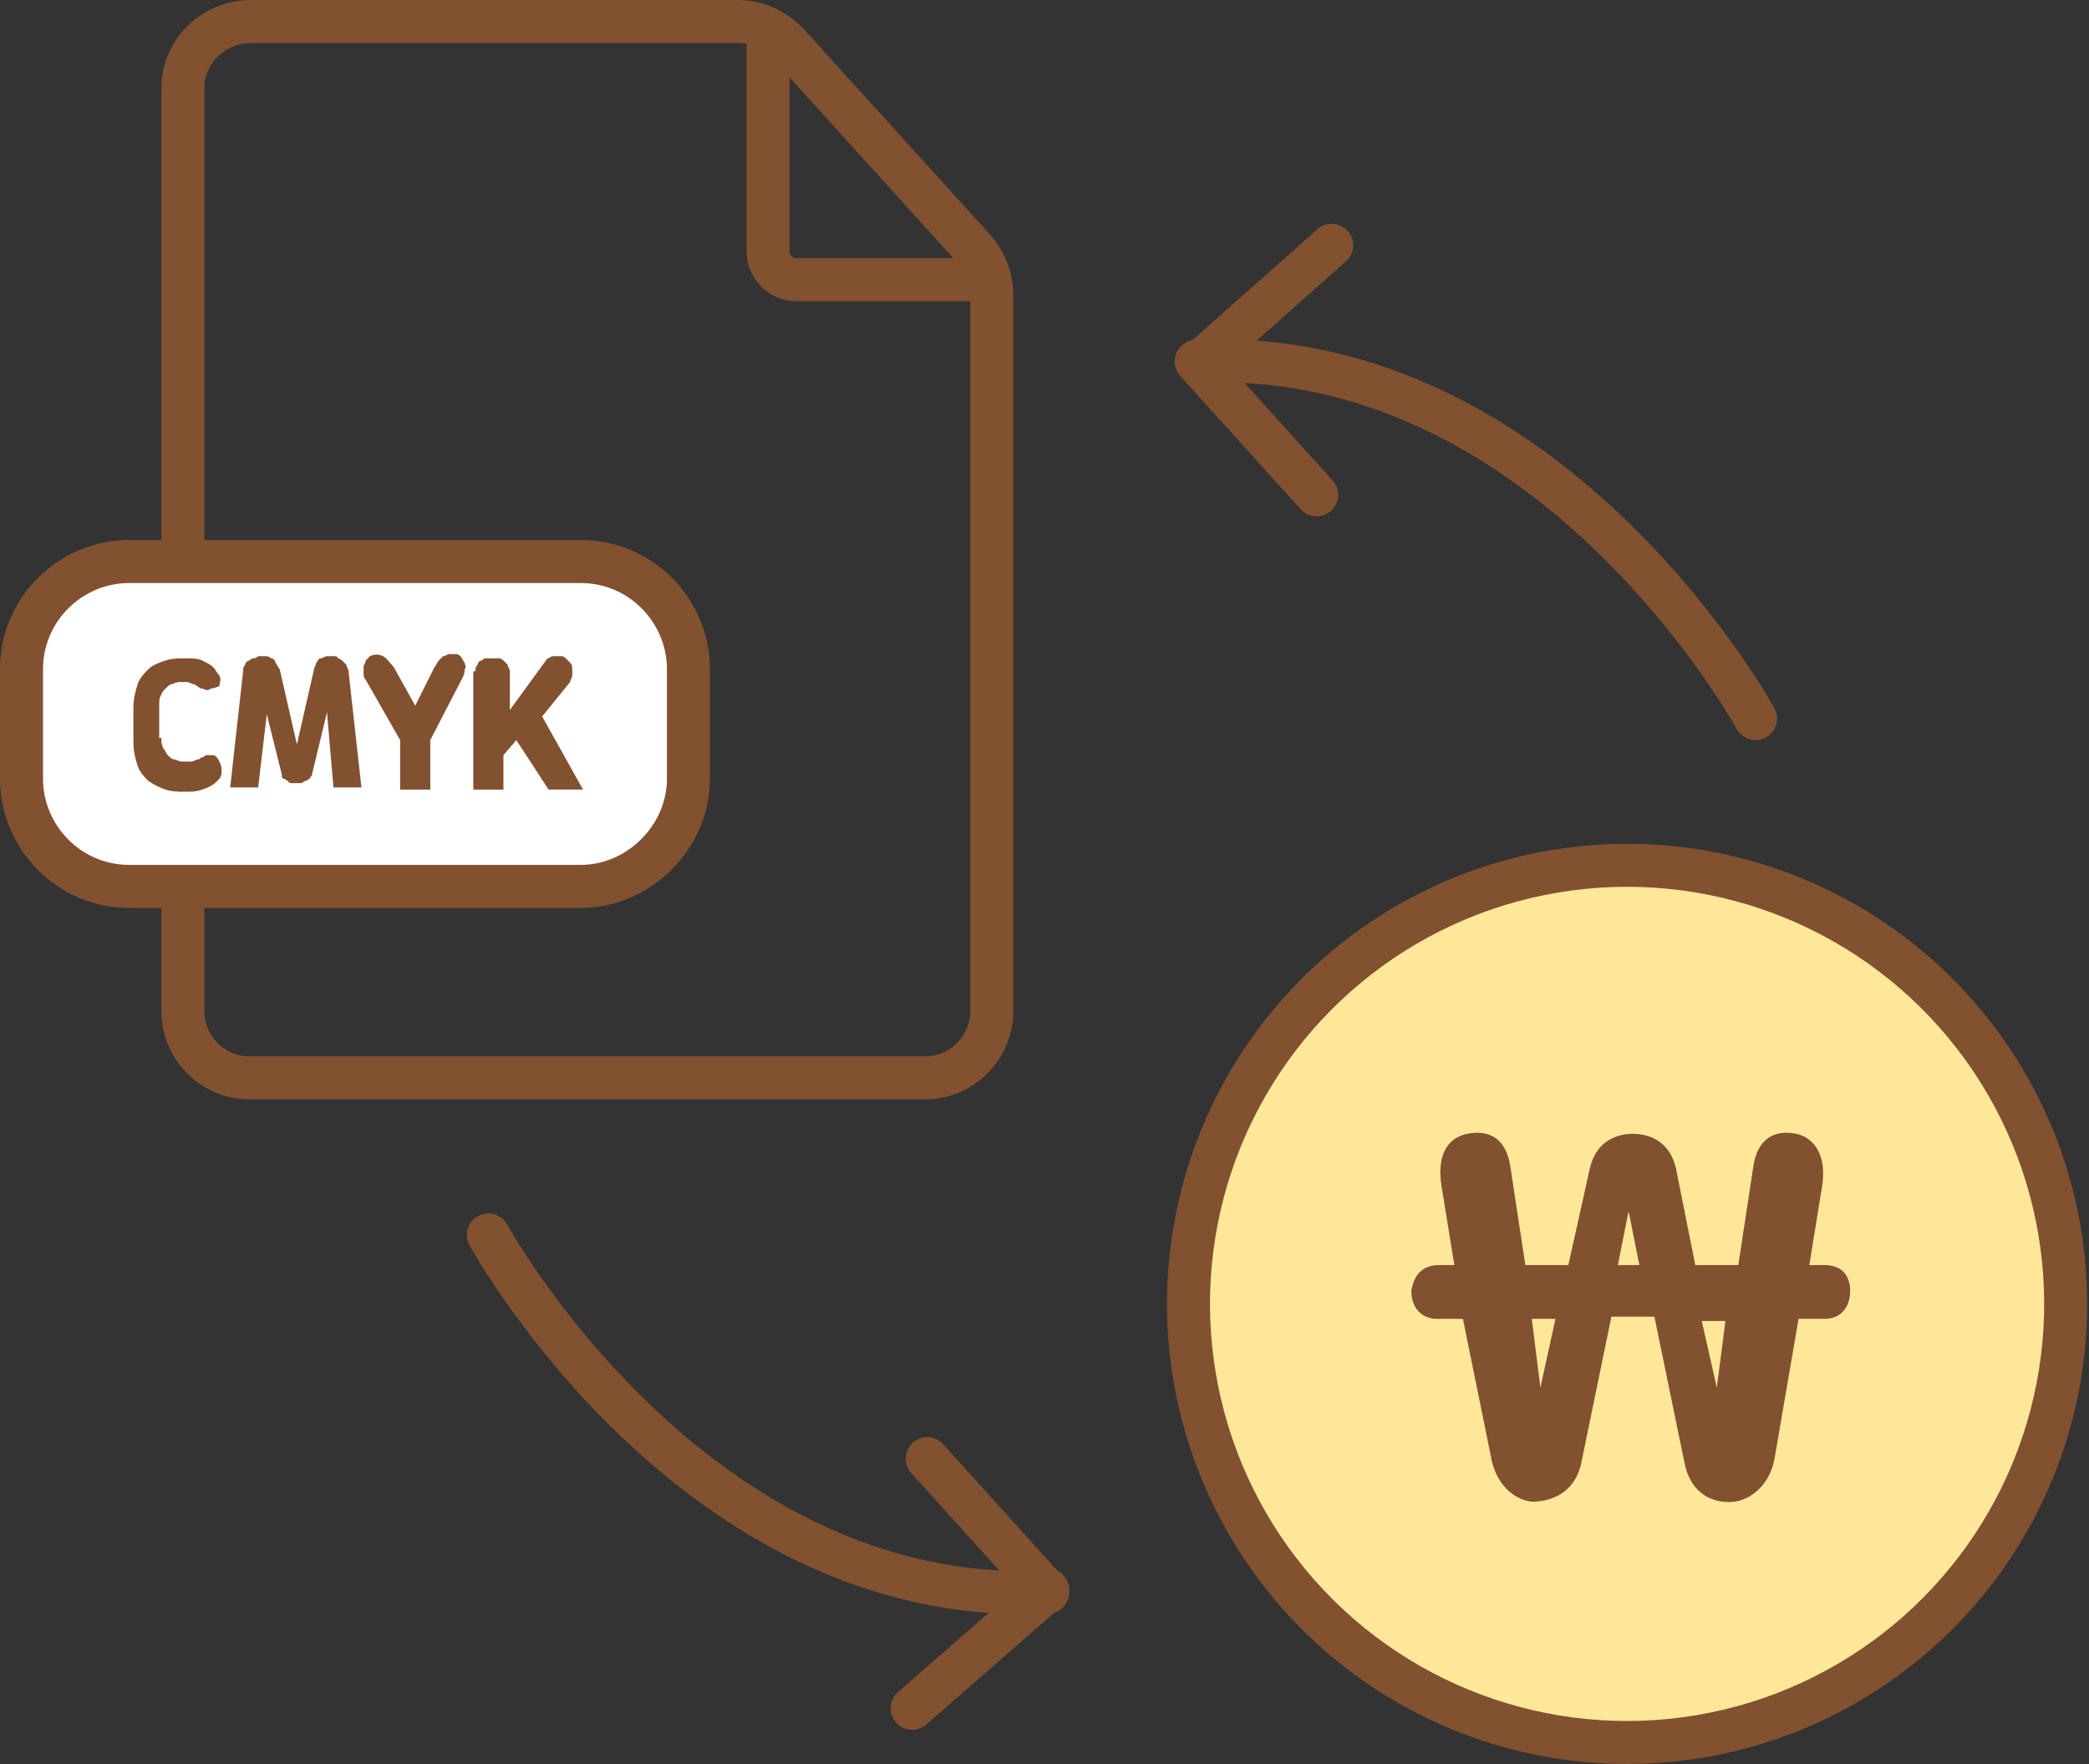 <?xml version="1.0" encoding="utf-8"?>
<!-- Generator: Adobe Illustrator 26.5.0, SVG Export Plug-In . SVG Version: 6.00 Build 0)  -->
<svg version="1.1" id="Layer_1" xmlns="http://www.w3.org/2000/svg" xmlns:xlink="http://www.w3.org/1999/xlink" x="0px" y="0px"
	 viewBox="0 0 97.1 82" style="enable-background:new 0 0 97.1 82;" xml:space="preserve">
<rect x="0" y="0" width="97.1" height="82" fill="#333333" stroke="none"/>
<style type="text/css">
	.st0{fill:none;stroke:#815130;stroke-width:2;stroke-miterlimit:10;}
	.st1{fill:#FFFFFF;stroke:#815130;stroke-width:2;stroke-miterlimit:10;}
	.st2{fill:#815130;}
	.st3{fill:#FFE79A;stroke:#815130;stroke-width:2;stroke-linecap:round;stroke-linejoin:round;stroke-miterlimit:10;}
	.st4{fill:none;stroke:#815130;stroke-width:2;stroke-linecap:round;stroke-linejoin:round;stroke-miterlimit:10;}
</style>
<g>
	<g>
		<path class="st0" d="M8.5,4.1v42.9c0,1.7,1.4,3.1,3.1,3.1h31.4c1.7,0,3.1-1.4,3.1-3.1V13.7c0-0.8-0.3-1.5-0.8-2.1L36.6,2
			c-0.6-0.6-1.4-1-2.3-1H11.7C9.9,1,8.5,2.4,8.5,4.1z"/>
		<path class="st0" d="M35.7,1.4v10.3c0,0.7,0.6,1.3,1.3,1.3h9.1"/>
		<path class="st1" d="M27,41.2H6c-2.8,0-5-2.3-5-5v-5.1c0-2.8,2.3-5,5-5h21c2.8,0,5,2.3,5,5v5.1C32,38.9,29.7,41.2,27,41.2z"/>
		<g>
			<path class="st2" d="M7.5,34.3c0,0.2,0,0.3,0.1,0.5c0.1,0.1,0.1,0.2,0.2,0.3c0.1,0.1,0.2,0.2,0.3,0.2c0.1,0,0.2,0.1,0.4,0.1
				c0.2,0,0.3,0,0.4,0c0.1,0,0.2-0.1,0.3-0.1c0.1,0,0.1-0.1,0.2-0.1c0.1,0,0.1-0.1,0.2-0.1c0.1,0,0.2,0,0.3,0c0.1,0,0.2,0.1,0.3,0.3
				c0.1,0.2,0.1,0.3,0.1,0.5c0,0.2-0.1,0.3-0.2,0.4c-0.2,0.2-0.4,0.3-0.7,0.4c-0.3,0.1-0.5,0.1-0.8,0.1c-0.3,0-0.6,0-0.9-0.1
				c-0.3-0.1-0.5-0.2-0.8-0.4c-0.2-0.2-0.4-0.4-0.5-0.7c-0.1-0.3-0.2-0.7-0.2-1.1v-1.6c0-0.4,0.1-0.8,0.2-1.1
				c0.1-0.3,0.3-0.5,0.5-0.7c0.2-0.2,0.5-0.3,0.8-0.4c0.3-0.1,0.6-0.1,0.9-0.1c0.3,0,0.6,0,0.8,0.1c0.2,0.1,0.4,0.2,0.5,0.3
				c0.1,0.1,0.2,0.3,0.3,0.4c0.1,0.2,0,0.3,0,0.5C10.1,31.9,10,32,9.8,32c-0.1,0.1-0.2,0.1-0.4,0c-0.1,0-0.1,0-0.2-0.1
				c-0.1,0-0.1-0.1-0.2-0.1c-0.1,0-0.2-0.1-0.3-0.1c-0.1,0-0.2,0-0.3,0c-0.1,0-0.2,0-0.4,0.1c-0.1,0-0.2,0.1-0.3,0.2
				c-0.1,0.1-0.2,0.2-0.2,0.3c-0.1,0.1-0.1,0.3-0.1,0.5V34.3z"/>
			<path class="st2" d="M13.8,36.4c-0.1,0-0.1,0-0.2,0c-0.1,0-0.2,0-0.2-0.1c-0.1,0-0.1-0.1-0.2-0.1c-0.1,0-0.1-0.1-0.1-0.2
				l-0.7-2.8L12,36.6h-1.3l0.6-5.4c0-0.1,0-0.2,0.1-0.3c0-0.1,0.1-0.2,0.2-0.2c0.1-0.1,0.1-0.1,0.2-0.1c0.1,0,0.2-0.1,0.2-0.1
				c0.1,0,0.2,0,0.3,0c0.1,0,0.2,0,0.3,0.1c0.1,0,0.2,0.1,0.2,0.2c0.1,0.1,0.1,0.2,0.2,0.3l0.8,3.5l0.8-3.5c0-0.1,0.1-0.2,0.1-0.3
				c0.1-0.1,0.1-0.2,0.2-0.2c0.1,0,0.2-0.1,0.3-0.1c0.1,0,0.2,0,0.3,0c0.1,0,0.2,0,0.2,0.1c0.1,0,0.2,0.1,0.2,0.1
				c0.1,0.1,0.1,0.1,0.2,0.2c0,0.1,0.1,0.2,0.1,0.3l0.6,5.4h-1.3l-0.3-3.5L14.5,36c0,0.1-0.1,0.1-0.1,0.2c-0.1,0-0.1,0.1-0.2,0.1
				c-0.1,0-0.1,0.1-0.2,0.1C13.9,36.4,13.8,36.4,13.8,36.4z"/>
			<path class="st2" d="M20,34.4v2.3h-1.4v-2.3L17,31.6c-0.1-0.1-0.1-0.2-0.1-0.3c0-0.1,0-0.2,0-0.3c0-0.1,0.1-0.2,0.1-0.3
				c0.1-0.1,0.1-0.1,0.2-0.2c0.2-0.1,0.4-0.1,0.6,0c0.2,0.1,0.3,0.3,0.5,0.5l1,1.8l0.9-1.8c0.1-0.1,0.1-0.2,0.2-0.3
				c0.1-0.1,0.1-0.1,0.2-0.2c0.1,0,0.2-0.1,0.3-0.1c0.1,0,0.2,0,0.3,0c0.1,0,0.2,0.1,0.2,0.1c0.1,0.1,0.1,0.2,0.2,0.3
				c0,0.1,0.1,0.2,0,0.3c0,0.1,0,0.2-0.1,0.4L20,34.4z"/>
			<path class="st2" d="M22.1,31.2c0-0.1,0-0.2,0.1-0.3c0-0.1,0.1-0.2,0.2-0.2c0.1-0.1,0.1-0.1,0.2-0.1c0.1,0,0.2,0,0.3,0
				c0.1,0,0.2,0,0.3,0c0.1,0,0.2,0.1,0.2,0.1c0.1,0.1,0.1,0.1,0.2,0.2c0,0.1,0.1,0.2,0.1,0.3V33l1.6-2.2c0.1-0.1,0.1-0.2,0.2-0.2
				c0.1-0.1,0.2-0.1,0.3-0.1c0.1,0,0.2,0,0.3,0c0.1,0,0.2,0.1,0.2,0.1c0.1,0.1,0.1,0.1,0.2,0.2c0.1,0.1,0.1,0.2,0.1,0.3
				c0,0.1,0,0.2,0,0.3c0,0.1-0.1,0.2-0.1,0.3l-1.3,1.6l1.9,3.4h-1.6L24,34.4l-0.6,0.7v1.6h-1.4V31.2z"/>
		</g>
	</g>
	<g>
		
			<ellipse transform="matrix(0.77 -0.637 0.637 0.77 -21.262 62.164)" class="st3" cx="75.7" cy="60.6" rx="20.4" ry="20.4"/>
		<g>
			<path class="st2" d="M66.9,58.8h0.7L67,55.1c-0.2-1.3,0.2-2.2,1.2-2.4c1-0.2,1.8,0.2,2,1.5l0.7,4.6h2l1-4.5
				c0.3-1.3,1.3-1.6,2-1.6s1.7,0.3,2,1.6l0.9,4.5h2l0.7-4.6c0.2-1.3,1-1.7,2-1.5c0.9,0.2,1.4,1.1,1.2,2.4l-0.6,3.7h0.7
				c0.9,0,1.2,0.6,1.2,1.2c0,0.6-0.3,1.3-1.2,1.3h-1.2l-1.1,6.4c-0.2,1.3-1.1,2-1.9,2.1c-0.9,0.1-2-0.3-2.3-1.8l-1.4-6.8h-2
				l-1.4,6.8c-0.3,1.4-1.4,1.8-2.3,1.8c-0.9-0.1-1.7-0.9-1.9-2.1L68,61.3h-1.2c-0.8,0-1.2-0.6-1.2-1.3C65.7,59.4,66,58.8,66.9,58.8z
				 M71.6,64.5l0.7-3.2h-1.1L71.6,64.5z M75.2,58.8h1l-0.5-2.5L75.2,58.8z M79.8,64.5l0.4-3.1h-1.1L79.8,64.5z"/>
		</g>
	</g>
	<g>
		<path class="st4" d="M43.1,67.8l5.6,6.2c-16.5,0.8-26-16.6-26-16.6"/>
		<line class="st4" x1="42.4" y1="79.4" x2="48.7" y2="73.9"/>
	</g>
	<g>
		<path class="st4" d="M61.2,23l-5.6-6.2c16.5-0.8,26,16.6,26,16.6"/>
		<line class="st4" x1="61.9" y1="11.4" x2="55.7" y2="16.9"/>
	</g>
</g>
</svg>
